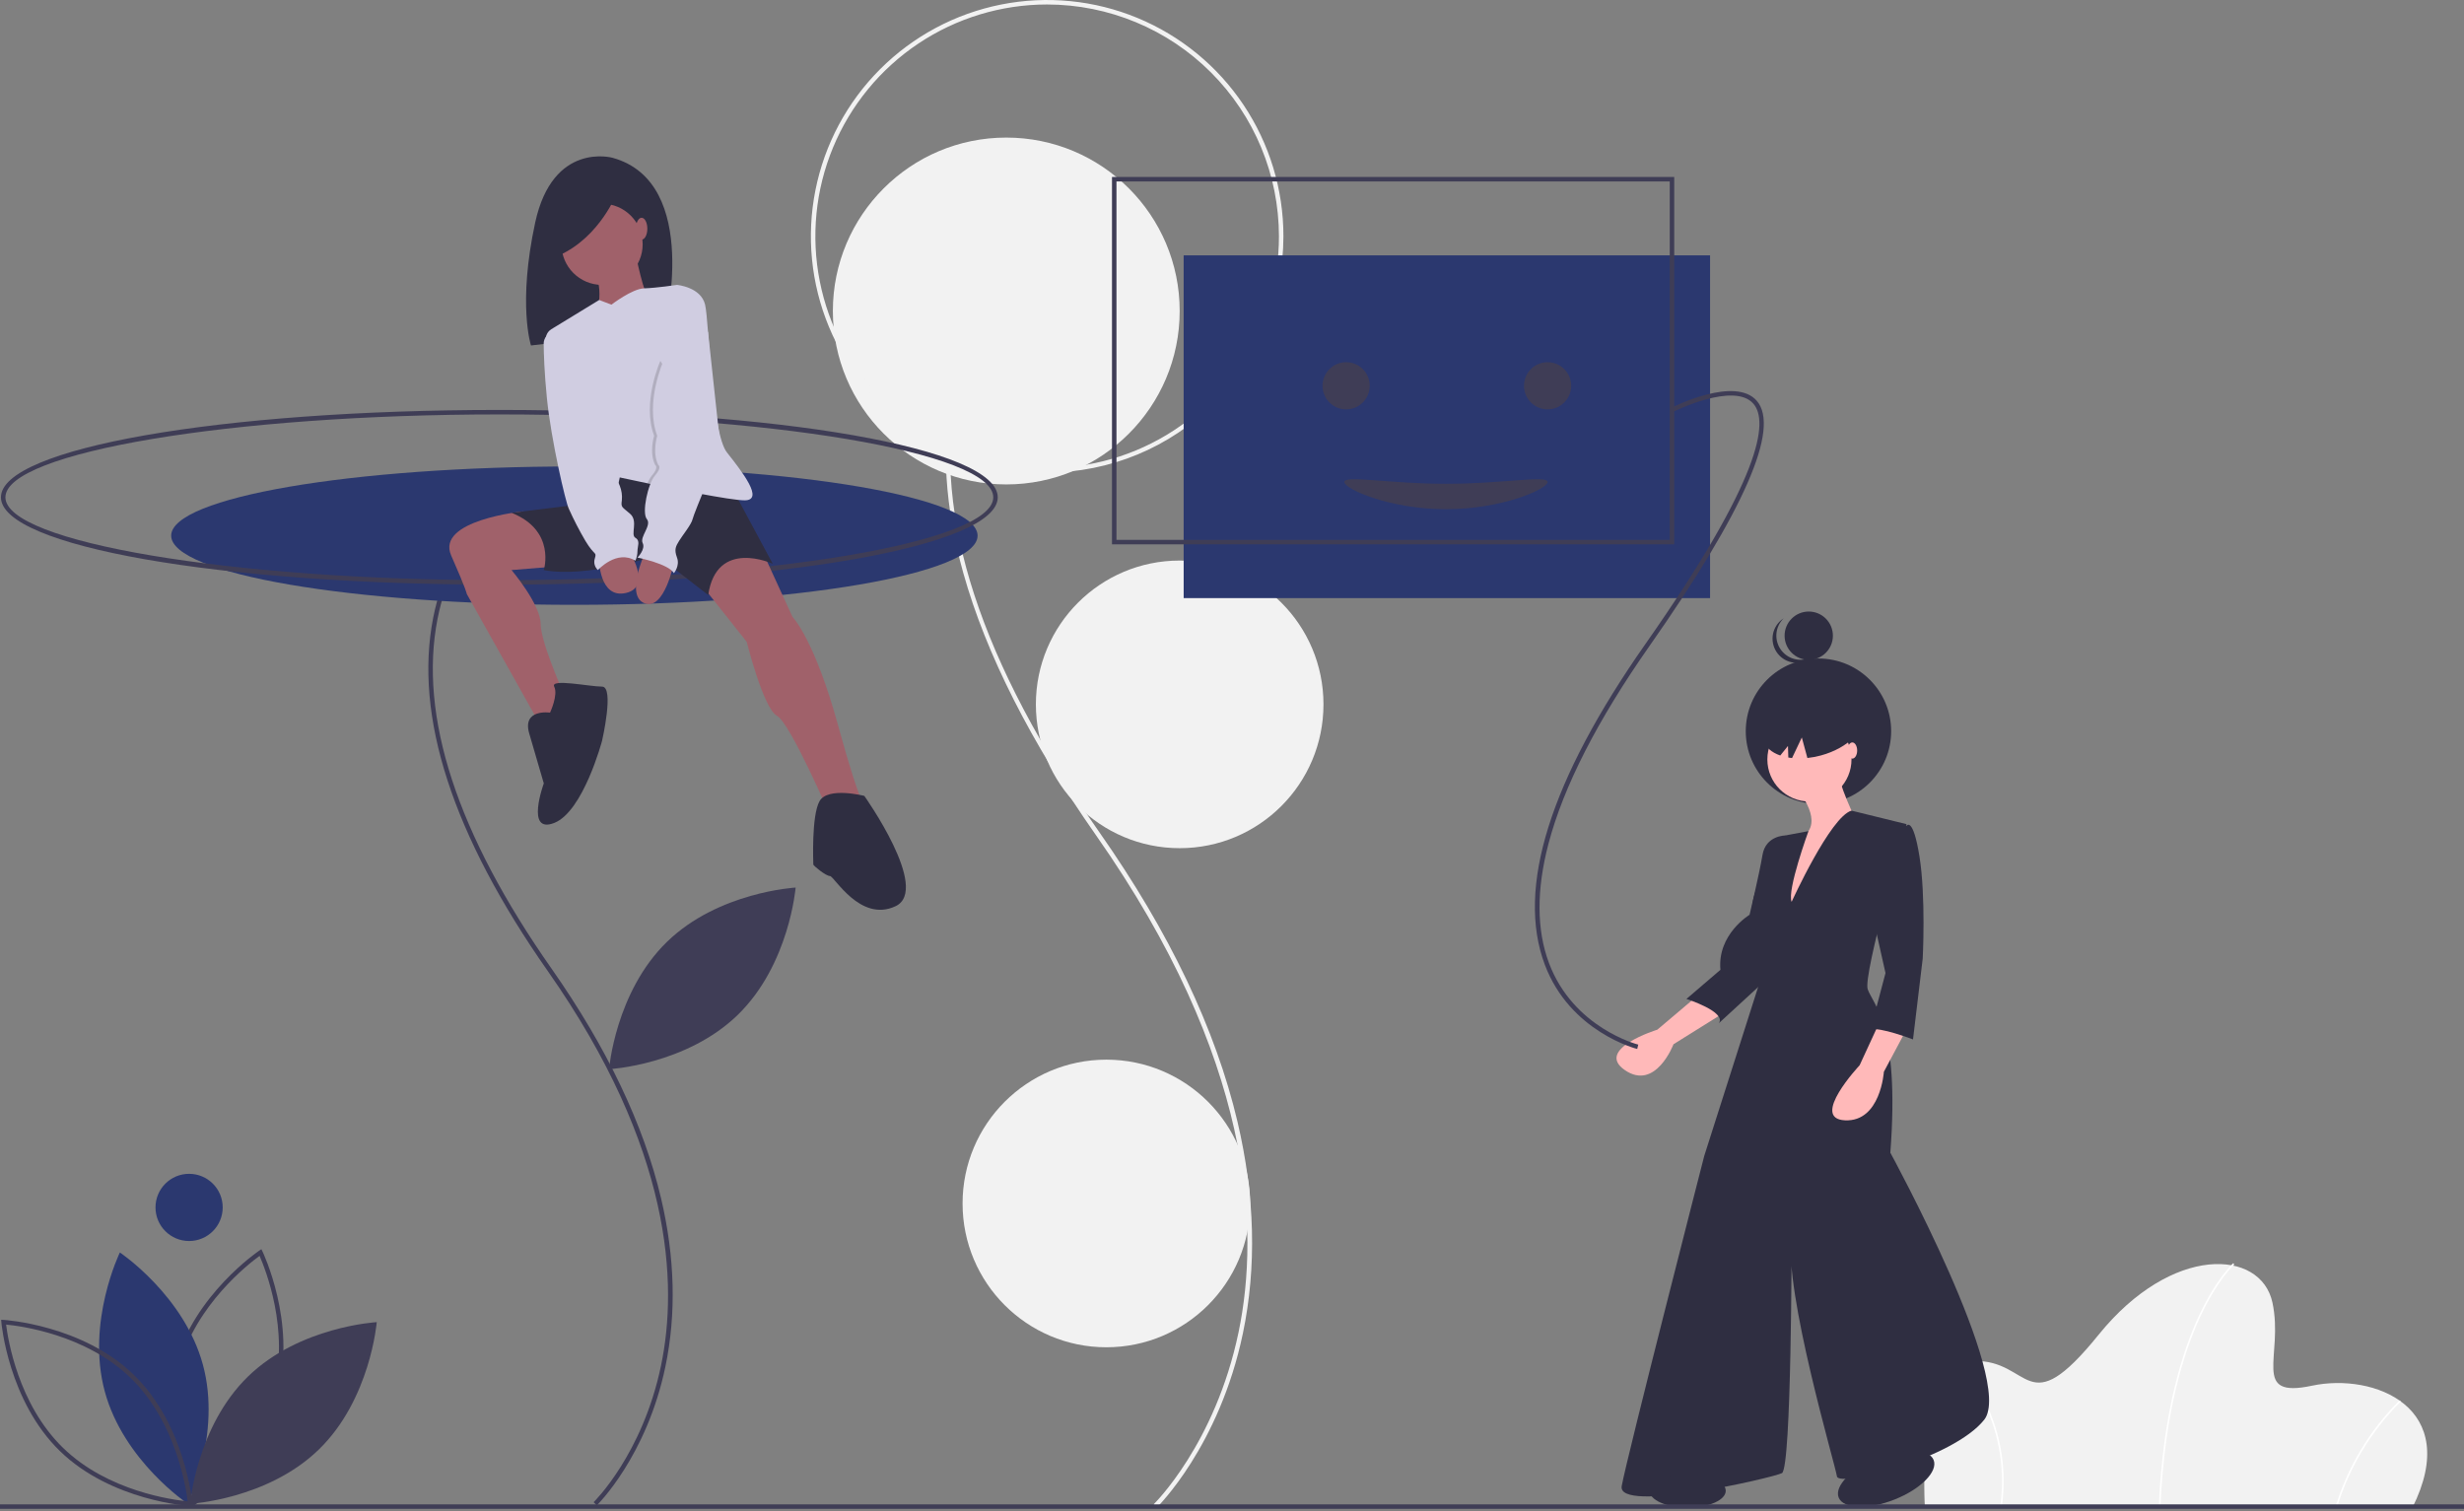 <svg width="300" height="184" viewBox="0 0 300 184" fill="none" xmlns="http://www.w3.org/2000/svg">
<rect x="0" y="0" width="300" height="184" fill="#808080" stroke="none"/>
<g clip-path="url(#clip0)">
<path d="M140.828 183.55L140.45 183.157C140.525 183.085 147.965 175.8 150.8 162.185C153.419 149.613 152.534 128.915 133.451 101.703C125.477 90.333 120.039 79.591 117.289 69.775C115.041 61.754 114.565 54.297 115.875 47.613C118.462 34.397 127.258 28.594 127.347 28.537L127.642 28.996C127.556 29.052 118.943 34.745 116.406 47.734C113.496 62.637 119.38 80.69 133.897 101.39C142.374 113.477 148.017 125.313 150.669 136.57C152.794 145.587 153.015 154.255 151.327 162.331C148.45 176.098 140.904 183.477 140.828 183.55Z" fill="#F2F2F2"/>
<path d="M122.517 58.977C134.177 58.977 143.63 49.524 143.63 37.864C143.63 26.204 134.177 16.751 122.517 16.751C110.856 16.751 101.404 26.204 101.404 37.864C101.404 49.524 110.856 58.977 122.517 58.977Z" fill="#F2F2F2"/>
<path d="M127.495 57.533C121.805 57.533 116.243 55.846 111.513 52.685C106.782 49.524 103.095 45.032 100.918 39.775C98.74 34.519 98.171 28.735 99.281 23.155C100.39 17.575 103.13 12.449 107.153 8.426C111.176 4.403 116.302 1.663 121.882 0.553C127.462 -0.557 133.246 0.012 138.503 2.19C143.759 4.367 148.252 8.054 151.413 12.785C154.574 17.515 156.261 23.077 156.261 28.767C156.252 36.393 153.219 43.705 147.826 49.098C142.433 54.491 135.121 57.525 127.495 57.533ZM127.495 0.545C121.913 0.545 116.457 2.201 111.816 5.302C107.175 8.403 103.557 12.81 101.421 17.967C99.285 23.124 98.727 28.798 99.816 34.272C100.904 39.747 103.592 44.775 107.539 48.722C111.486 52.669 116.514 55.357 121.989 56.446C127.463 57.535 133.138 56.976 138.294 54.84C143.451 52.704 147.859 49.087 150.96 44.446C154.061 39.804 155.716 34.348 155.716 28.767C155.707 21.285 152.731 14.111 147.441 8.821C142.15 3.53 134.977 0.554 127.495 0.545Z" fill="#F2F2F2"/>
<path d="M143.63 103.263C153.299 103.263 161.138 95.424 161.138 85.754C161.138 76.085 153.299 68.246 143.63 68.246C133.96 68.246 126.122 76.085 126.122 85.754C126.122 95.424 133.96 103.263 143.63 103.263Z" fill="#F2F2F2"/>
<path d="M134.704 164.027C144.374 164.027 152.212 156.188 152.212 146.519C152.212 136.849 144.374 129.01 134.704 129.01C125.035 129.01 117.196 136.849 117.196 146.519C117.196 156.188 125.035 164.027 134.704 164.027Z" fill="#F2F2F2"/>
<path d="M208.206 31.091H144.115V72.818H208.206V31.091Z" fill="#2B386F"/>
<path d="M293.722 183.545H234.365C234.365 183.545 233.162 165.899 240.281 165.698C247.4 165.498 246.597 173.519 255.521 162.49C264.444 151.461 275.273 152.062 276.677 158.58C278.08 165.097 273.97 170.31 281.489 168.706C289.009 167.102 299.838 171.313 293.722 183.545Z" fill="#F2F2F2"/>
<path d="M263.042 183.549L262.841 183.541C263.309 171.923 265.742 164.458 267.701 160.242C269.828 155.664 271.877 153.81 271.898 153.792L272.031 153.942C272.011 153.96 269.985 155.795 267.875 160.342C265.927 164.541 263.507 171.975 263.042 183.549Z" fill="white"/>
<path d="M284.524 183.573L284.332 183.517C285.825 178.593 288.515 174.116 292.163 170.488L292.298 170.636C288.677 174.24 286.006 178.685 284.524 183.573Z" fill="white"/>
<path d="M243.714 183.559L243.515 183.532C244.163 179.176 243.478 174.726 241.551 170.766C240.761 169.105 239.714 167.579 238.451 166.242L238.589 166.097C239.87 167.45 240.93 168.996 241.731 170.677C243.675 174.673 244.367 179.163 243.714 183.559Z" fill="white"/>
<path d="M23.328 183.488L23.192 183.207C23.15 183.121 19.049 174.55 21.336 166.098C23.622 157.647 31.485 152.311 31.564 152.259L31.824 152.085L31.96 152.366C32.002 152.451 36.103 161.023 33.816 169.474C31.53 177.926 23.667 183.262 23.588 183.314L23.328 183.488ZM31.604 152.898C30.227 153.9 23.859 158.861 21.862 166.241C19.864 173.626 22.864 181.116 23.549 182.675C24.925 181.673 31.293 176.712 33.29 169.332C35.288 161.946 32.288 154.456 31.604 152.898Z" fill="#3F3D56"/>
<path d="M12.756 169.403C15.042 177.854 22.872 183.088 22.872 183.088C22.872 183.088 26.996 174.62 24.71 166.17C22.424 157.719 14.594 152.485 14.594 152.485C14.594 152.485 10.47 160.953 12.756 169.403Z" fill="#2B386F"/>
<path d="M23.452 183.37L23.14 183.353C23.045 183.348 13.561 182.763 7.287 176.656C1.014 170.549 0.174 161.084 0.167 160.989L0.141 160.678L0.453 160.695C0.548 160.7 10.032 161.285 16.306 167.392C22.579 173.499 23.419 182.963 23.427 183.059L23.452 183.37ZM0.745 161.266C0.951 162.955 2.189 170.933 7.668 176.265C13.146 181.598 21.153 182.622 22.848 182.782C22.642 181.092 21.404 173.115 15.925 167.783C10.443 162.446 2.439 161.425 0.745 161.266Z" fill="#3F3D56"/>
<path d="M30.194 167.587C23.921 173.694 23.155 183.081 23.155 183.081C23.155 183.081 32.559 182.567 38.832 176.461C45.105 170.354 45.871 160.967 45.871 160.967C45.871 160.967 36.467 161.481 30.194 167.587Z" fill="#3F3D56"/>
<path d="M81.194 114.678C74.921 120.785 74.155 130.172 74.155 130.172C74.155 130.172 83.559 129.658 89.832 123.552C96.105 117.445 96.871 108.058 96.871 108.058C96.871 108.058 87.467 108.572 81.194 114.678Z" fill="#3F3D56"/>
<path d="M23.024 151.091C25.283 151.091 27.115 149.259 27.115 147C27.115 144.741 25.283 142.909 23.024 142.909C20.765 142.909 18.933 144.741 18.933 147C18.933 149.259 20.765 151.091 23.024 151.091Z" fill="#2B386F"/>
<path d="M72.655 183.277L72.277 182.884C72.337 182.827 78.238 177.047 80.485 166.246C82.561 156.27 81.856 139.845 66.71 118.248C55.093 101.683 50.392 87.211 52.737 75.234C54.798 64.711 61.806 60.089 61.876 60.044L62.172 60.502C62.103 60.546 55.279 65.06 53.269 75.356C50.962 87.179 55.634 101.504 67.156 117.934C73.895 127.543 78.38 136.952 80.489 145.902C82.179 153.073 82.355 159.967 81.012 166.392C78.723 177.345 72.716 183.219 72.655 183.277Z" fill="#3F3D56"/>
<path d="M69.933 73.636C97.045 73.636 119.024 69.866 119.024 65.214C119.024 60.563 97.045 56.792 69.933 56.792C42.821 56.792 20.842 60.563 20.842 65.214C20.842 69.866 42.821 73.636 69.933 73.636Z" fill="#2B386F"/>
<path d="M60.797 71.182C26.77 71.182 0.115 66.51 0.115 60.545C0.115 54.581 26.77 49.909 60.797 49.909C94.824 49.909 121.479 54.581 121.479 60.545C121.479 66.51 94.824 71.182 60.797 71.182ZM60.797 50.455C28.199 50.455 0.66 55.076 0.66 60.545C0.66 66.015 28.199 70.636 60.797 70.636C93.394 70.636 120.933 66.015 120.933 60.545C120.933 55.076 93.394 50.455 60.797 50.455Z" fill="#3F3D56"/>
<path d="M74.586 19.212C74.586 19.212 67.311 17.163 65.16 27.101C63.008 37.04 64.647 42.06 64.647 42.06L80.887 40.165C80.887 40.165 85.498 22.235 74.586 19.212Z" fill="#2F2E41"/>
<path d="M63.702 62.258C63.702 62.258 53.032 63.321 54.932 67.629C56.833 71.937 56.833 72.317 56.833 72.317L66.209 89.042L69.25 85.874C69.25 85.874 65.829 78.399 65.829 75.991C65.829 73.584 62.281 69.403 62.281 69.403L68.49 68.896L63.702 62.258Z" fill="#A0616A"/>
<path d="M92.944 67.376L96.491 75.105C96.491 75.105 99.152 77.765 102.066 88.409C104.981 99.052 105.614 98.672 105.614 98.672L101.179 99.559C101.179 99.559 96.238 88.028 94.591 87.141C92.944 86.255 90.916 78.145 90.916 78.145L85.088 70.796L86.862 66.869L92.944 67.376Z" fill="#A0616A"/>
<path d="M88.636 58.506L94.084 68.642C94.084 68.642 87.242 65.475 86.228 72.444L80.02 67.629C80.02 67.629 71.404 70.416 66.209 69.403C66.209 69.403 67.729 64.588 62.281 62.434L74.571 60.913L74.065 58.253L75.332 55.719L88.636 58.506Z" fill="#2F2E41"/>
<path d="M66.969 86.761C66.969 86.761 63.548 86.255 64.435 89.296L66.209 95.377C66.209 95.377 63.928 101.586 67.476 100.192C71.024 98.798 73.304 90.182 73.304 90.182C73.304 90.182 74.825 83.594 73.304 83.594C71.784 83.594 66.969 82.58 67.476 83.594C67.983 84.607 66.969 86.761 66.969 86.761Z" fill="#2F2E41"/>
<path d="M105.234 96.898C105.234 96.898 100.799 95.757 99.786 97.531C98.772 99.305 99.025 105.134 99.025 105.26C99.025 105.387 100.546 106.654 101.053 106.654C101.56 106.654 104.727 112.356 109.035 110.329C113.343 108.301 105.234 96.898 105.234 96.898Z" fill="#2F2E41"/>
<path d="M73.304 34.685C76.033 34.685 78.246 32.473 78.246 29.744C78.246 27.015 76.033 24.802 73.304 24.802C70.575 24.802 68.363 27.015 68.363 29.744C68.363 32.473 70.575 34.685 73.304 34.685Z" fill="#A0616A"/>
<path d="M77.359 30.758C77.359 30.758 78.373 36.079 79.26 36.84C80.147 37.6 72.544 38.74 72.544 38.74C72.544 38.74 73.685 35.066 72.291 33.165C70.897 31.264 77.359 30.758 77.359 30.758Z" fill="#A0616A"/>
<path d="M90.663 60.913C89.8 60.913 87.603 60.556 85.14 60.096C83.009 59.698 80.676 59.226 78.836 58.843C76.866 58.433 75.458 58.126 75.458 58.126C75.458 58.126 74.951 61.294 73.304 60.913C71.885 60.587 67.644 45.773 66.498 41.68C66.414 41.381 66.43 41.063 66.544 40.774C66.657 40.485 66.862 40.241 67.127 40.079L72.952 36.523L74.445 37.093C74.445 37.093 76.966 35.144 78.43 35.105C79.893 35.066 82.427 34.685 82.427 34.685C82.427 34.685 85.341 34.939 85.848 37.093C86.355 39.247 86.608 52.678 88.509 55.085C90.41 57.492 93.07 60.913 90.663 60.913Z" fill="#D0CDE1"/>
<path d="M72.924 68.009C72.924 68.009 72.924 72.951 76.219 72.19C79.513 71.43 76.472 66.869 76.472 66.869L72.924 68.009Z" fill="#A0616A"/>
<path d="M82.047 68.516C82.047 68.516 80.907 74.344 78.499 73.457C76.092 72.57 78.499 67.376 78.499 67.376L82.047 68.516Z" fill="#A0616A"/>
<path opacity="0.15" d="M87.369 54.705C87.369 54.705 86.128 57.665 85.14 60.096C83.009 59.698 80.676 59.226 78.836 58.843C78.969 58.493 79.154 58.166 79.386 57.873C80.273 56.859 79.766 56.605 79.766 56.605C79.006 55.085 79.64 53.058 79.64 53.058C78.119 49.003 80.4 43.935 80.4 43.935L87.369 54.705Z" fill="black"/>
<path d="M80.78 43.935C80.78 43.935 78.499 49.003 80.02 53.058C80.02 53.058 79.386 55.085 80.146 56.605C80.146 56.605 80.653 56.859 79.766 57.873C78.879 58.886 78.119 62.434 78.753 63.194C79.386 63.954 77.866 65.348 78.246 66.108C78.626 66.869 77.612 67.882 77.612 67.882C77.612 67.882 81.413 68.642 82.047 69.783C82.047 69.783 82.807 68.896 82.427 67.882C82.047 66.869 82.3 66.489 82.68 65.855C83.061 65.222 84.201 63.828 84.328 63.194C84.454 62.561 87.749 54.705 87.749 54.705L86.204 40.389L80.78 43.935Z" fill="#D0CDE1"/>
<path d="M67.603 40.387L67.366 40.43C67.036 40.49 66.737 40.664 66.523 40.923C66.309 41.181 66.193 41.507 66.196 41.842C66.205 43.114 66.276 45.372 66.589 48.496C67.096 53.565 68.87 61.167 69.25 61.927C69.853 63.272 70.53 64.584 71.277 65.855C72.417 67.756 72.671 67.122 72.417 68.009C72.34 68.253 72.335 68.515 72.403 68.762C72.47 69.009 72.607 69.231 72.797 69.403C72.797 69.403 75.078 66.869 77.359 68.262C77.522 67.904 77.608 67.516 77.612 67.122C77.612 66.489 77.992 65.855 77.359 65.475C76.725 65.095 77.739 63.448 76.725 62.561C75.712 61.674 75.585 61.8 75.712 60.913C75.771 60.31 75.684 59.702 75.458 59.14L67.603 40.387Z" fill="#D0CDE1"/>
<path d="M75.152 23.396C75.152 23.396 73.103 28.827 68.082 31.081L67.263 26.265L75.152 23.396Z" fill="#2F2E41"/>
<path d="M78.119 29.174C78.504 29.174 78.816 28.578 78.816 27.843C78.816 27.109 78.504 26.513 78.119 26.513C77.734 26.513 77.422 27.109 77.422 27.843C77.422 28.578 77.734 29.174 78.119 29.174Z" fill="#A0616A"/>
<path d="M221.404 97.871C226.292 97.871 230.255 93.908 230.255 89.02C230.255 84.131 226.292 80.169 221.404 80.169C216.515 80.169 212.552 84.131 212.552 89.02C212.552 93.908 216.515 97.871 221.404 97.871Z" fill="#2F2E41"/>
<path d="M220.221 80.335C221.845 80.335 223.161 79.018 223.161 77.395C223.161 75.771 221.845 74.454 220.221 74.454C218.598 74.454 217.281 75.771 217.281 77.395C217.281 79.018 218.598 80.335 220.221 80.335Z" fill="#2F2E41"/>
<path d="M216.913 79.216C216.46 78.645 216.235 77.927 216.281 77.199C216.328 76.472 216.642 75.788 217.164 75.28C217.082 75.333 217.002 75.39 216.924 75.452C216.621 75.692 216.369 75.99 216.182 76.327C215.994 76.665 215.875 77.036 215.831 77.42C215.787 77.803 215.819 78.192 215.926 78.563C216.032 78.934 216.21 79.281 216.45 79.583C216.69 79.885 216.988 80.138 217.325 80.325C217.663 80.512 218.034 80.631 218.418 80.675C218.801 80.719 219.19 80.687 219.561 80.581C219.932 80.475 220.279 80.297 220.581 80.056C220.659 79.995 220.733 79.929 220.803 79.861C220.19 80.254 219.453 80.406 218.734 80.287C218.015 80.168 217.366 79.786 216.913 79.216Z" fill="#2F2E41"/>
<path d="M206.906 121.028L201.783 125.363C201.783 125.363 194.098 127.728 197.842 130.289C201.586 132.85 203.753 127.136 203.753 127.136L210.058 123.196L206.906 121.028Z" fill="#FFB9B9"/>
<path d="M217.94 102.113L217.349 101.719C217.349 101.719 214.984 101.719 214.59 104.083C214.196 106.448 213.014 111.373 213.014 111.373C213.014 111.373 209.073 113.738 209.467 118.073L205.33 121.619C205.33 121.619 210.256 123.196 209.27 124.575L216.561 117.876L216.758 105.068L217.94 102.113Z" fill="#2F2E41"/>
<path d="M220.304 97.581C223.134 97.581 225.427 95.287 225.427 92.458C225.427 89.629 223.134 87.335 220.304 87.335C217.475 87.335 215.181 89.629 215.181 92.458C215.181 95.287 217.475 97.581 220.304 97.581Z" fill="#FFB9B9"/>
<path d="M218.728 96.005C218.728 96.005 221.881 99.551 219.91 101.522C217.94 103.492 217.349 113.147 217.349 113.147L226.018 99.945C226.018 99.945 223.654 95.216 223.851 93.64L218.728 96.005Z" fill="#FFB9B9"/>
<path d="M218.137 109.797C218.137 109.797 222.866 99.411 225.427 98.693L232.127 100.339C232.127 100.339 226.807 118.664 227.398 120.437C227.989 122.21 231.339 124.772 230.156 140.338C230.156 140.338 245.328 168.12 241.584 172.849C237.841 177.578 223.851 181.125 223.654 179.745C223.457 178.366 217.152 157.086 218.137 150.584C218.137 150.584 218.137 178.76 216.955 179.351C215.773 179.942 196.857 184.277 197.448 180.928C198.039 177.578 207.497 140.732 207.497 140.732L214.787 117.876L214.984 114.526C214.984 114.526 211.832 112.359 214.196 107.433C216.561 102.507 217.349 101.719 217.349 101.719L220.188 101.186C220.188 101.186 217.546 108.418 218.137 109.797Z" fill="#2F2E41"/>
<path d="M228.777 124.575L226.413 129.698C226.413 129.698 220.304 136.2 224.639 136.397C228.974 136.594 229.368 130.486 229.368 130.486L232.521 124.575H228.777Z" fill="#FFB9B9"/>
<path d="M229.565 100.536H232.127C232.127 100.536 232.915 99.354 233.703 104.28C234.491 109.206 234.097 116.693 234.097 116.693L232.915 126.545C232.915 126.545 228.777 124.969 227.792 125.363C226.807 125.757 227.792 125.166 227.792 125.166L229.565 118.467L227.398 108.812L229.565 100.536Z" fill="#2F2E41"/>
<path d="M219.786 84.904C216.44 85.813 214.157 88.133 214.687 90.085C214.925 90.958 215.687 91.608 216.754 91.98L217.691 90.818L217.734 92.228C217.882 92.254 218.032 92.276 218.187 92.293L219.377 89.786L220.056 92.284C220.614 92.224 221.166 92.12 221.707 91.973C225.053 91.064 227.335 88.744 226.805 86.792C226.275 84.84 223.132 83.995 219.786 84.904Z" fill="#2F2E41"/>
<path d="M225.526 92.359C225.852 92.359 226.117 91.918 226.117 91.374C226.117 90.83 225.852 90.389 225.526 90.389C225.199 90.389 224.935 90.83 224.935 91.374C224.935 91.918 225.199 92.359 225.526 92.359Z" fill="#FFB9B9"/>
<path d="M205.478 183.545C208.039 183.545 210.115 182.63 210.115 181.5C210.115 180.37 208.039 179.455 205.478 179.455C202.918 179.455 200.842 180.37 200.842 181.5C200.842 182.63 202.918 183.545 205.478 183.545Z" fill="#2F2E41"/>
<path d="M230.645 182.571C233.839 181.312 235.981 179.156 235.428 177.754C234.876 176.353 231.839 176.238 228.644 177.497C225.45 178.756 223.309 180.912 223.861 182.314C224.413 183.715 227.45 183.83 230.645 182.571Z" fill="#2F2E41"/>
<path d="M199.335 127.709C199.254 127.689 191.165 125.631 188.088 117.453C184.58 108.133 188.704 94.99 200.346 78.389C214.566 58.112 215.338 51.299 213.482 49.154C211.134 46.441 203.766 50.115 203.693 50.153L203.446 49.666C203.765 49.505 211.269 45.764 213.894 48.797C216.779 52.13 212.371 62.192 200.793 78.702C194.484 87.698 190.36 95.773 188.537 102.702C187.058 108.32 187.078 113.215 188.595 117.253C191.567 125.161 199.386 127.16 199.464 127.179L199.335 127.709Z" fill="#3F3D56"/>
<path d="M203.842 66.273H135.388V21.545H203.842V66.273ZM135.933 65.727H203.297V22.091H135.933V65.727Z" fill="#3F3D56"/>
<path d="M163.897 49.841C165.483 49.841 166.769 48.555 166.769 46.969C166.769 45.382 165.483 44.096 163.897 44.096C162.31 44.096 161.024 45.382 161.024 46.969C161.024 48.555 162.31 49.841 163.897 49.841Z" fill="#3F3D56"/>
<path d="M188.424 49.841C190.011 49.841 191.297 48.555 191.297 46.969C191.297 45.382 190.011 44.096 188.424 44.096C186.838 44.096 185.552 45.382 185.552 46.969C185.552 48.555 186.838 49.841 188.424 49.841Z" fill="#3F3D56"/>
<path d="M188.424 58.68C188.424 59.534 182.884 61.995 176.05 61.995C169.216 61.995 163.676 59.534 163.676 58.68C163.676 57.826 169.216 58.901 176.05 58.901C182.884 58.901 188.424 57.826 188.424 58.68Z" fill="#3F3D56"/>
<path d="M300 183.15H0V183.696H300V183.15Z" fill="#3F3D56"/>
</g>
<defs>
<clipPath id="clip0">
<rect width="300" height="183.696" fill="white"/>
</clipPath>
</defs>
</svg>
